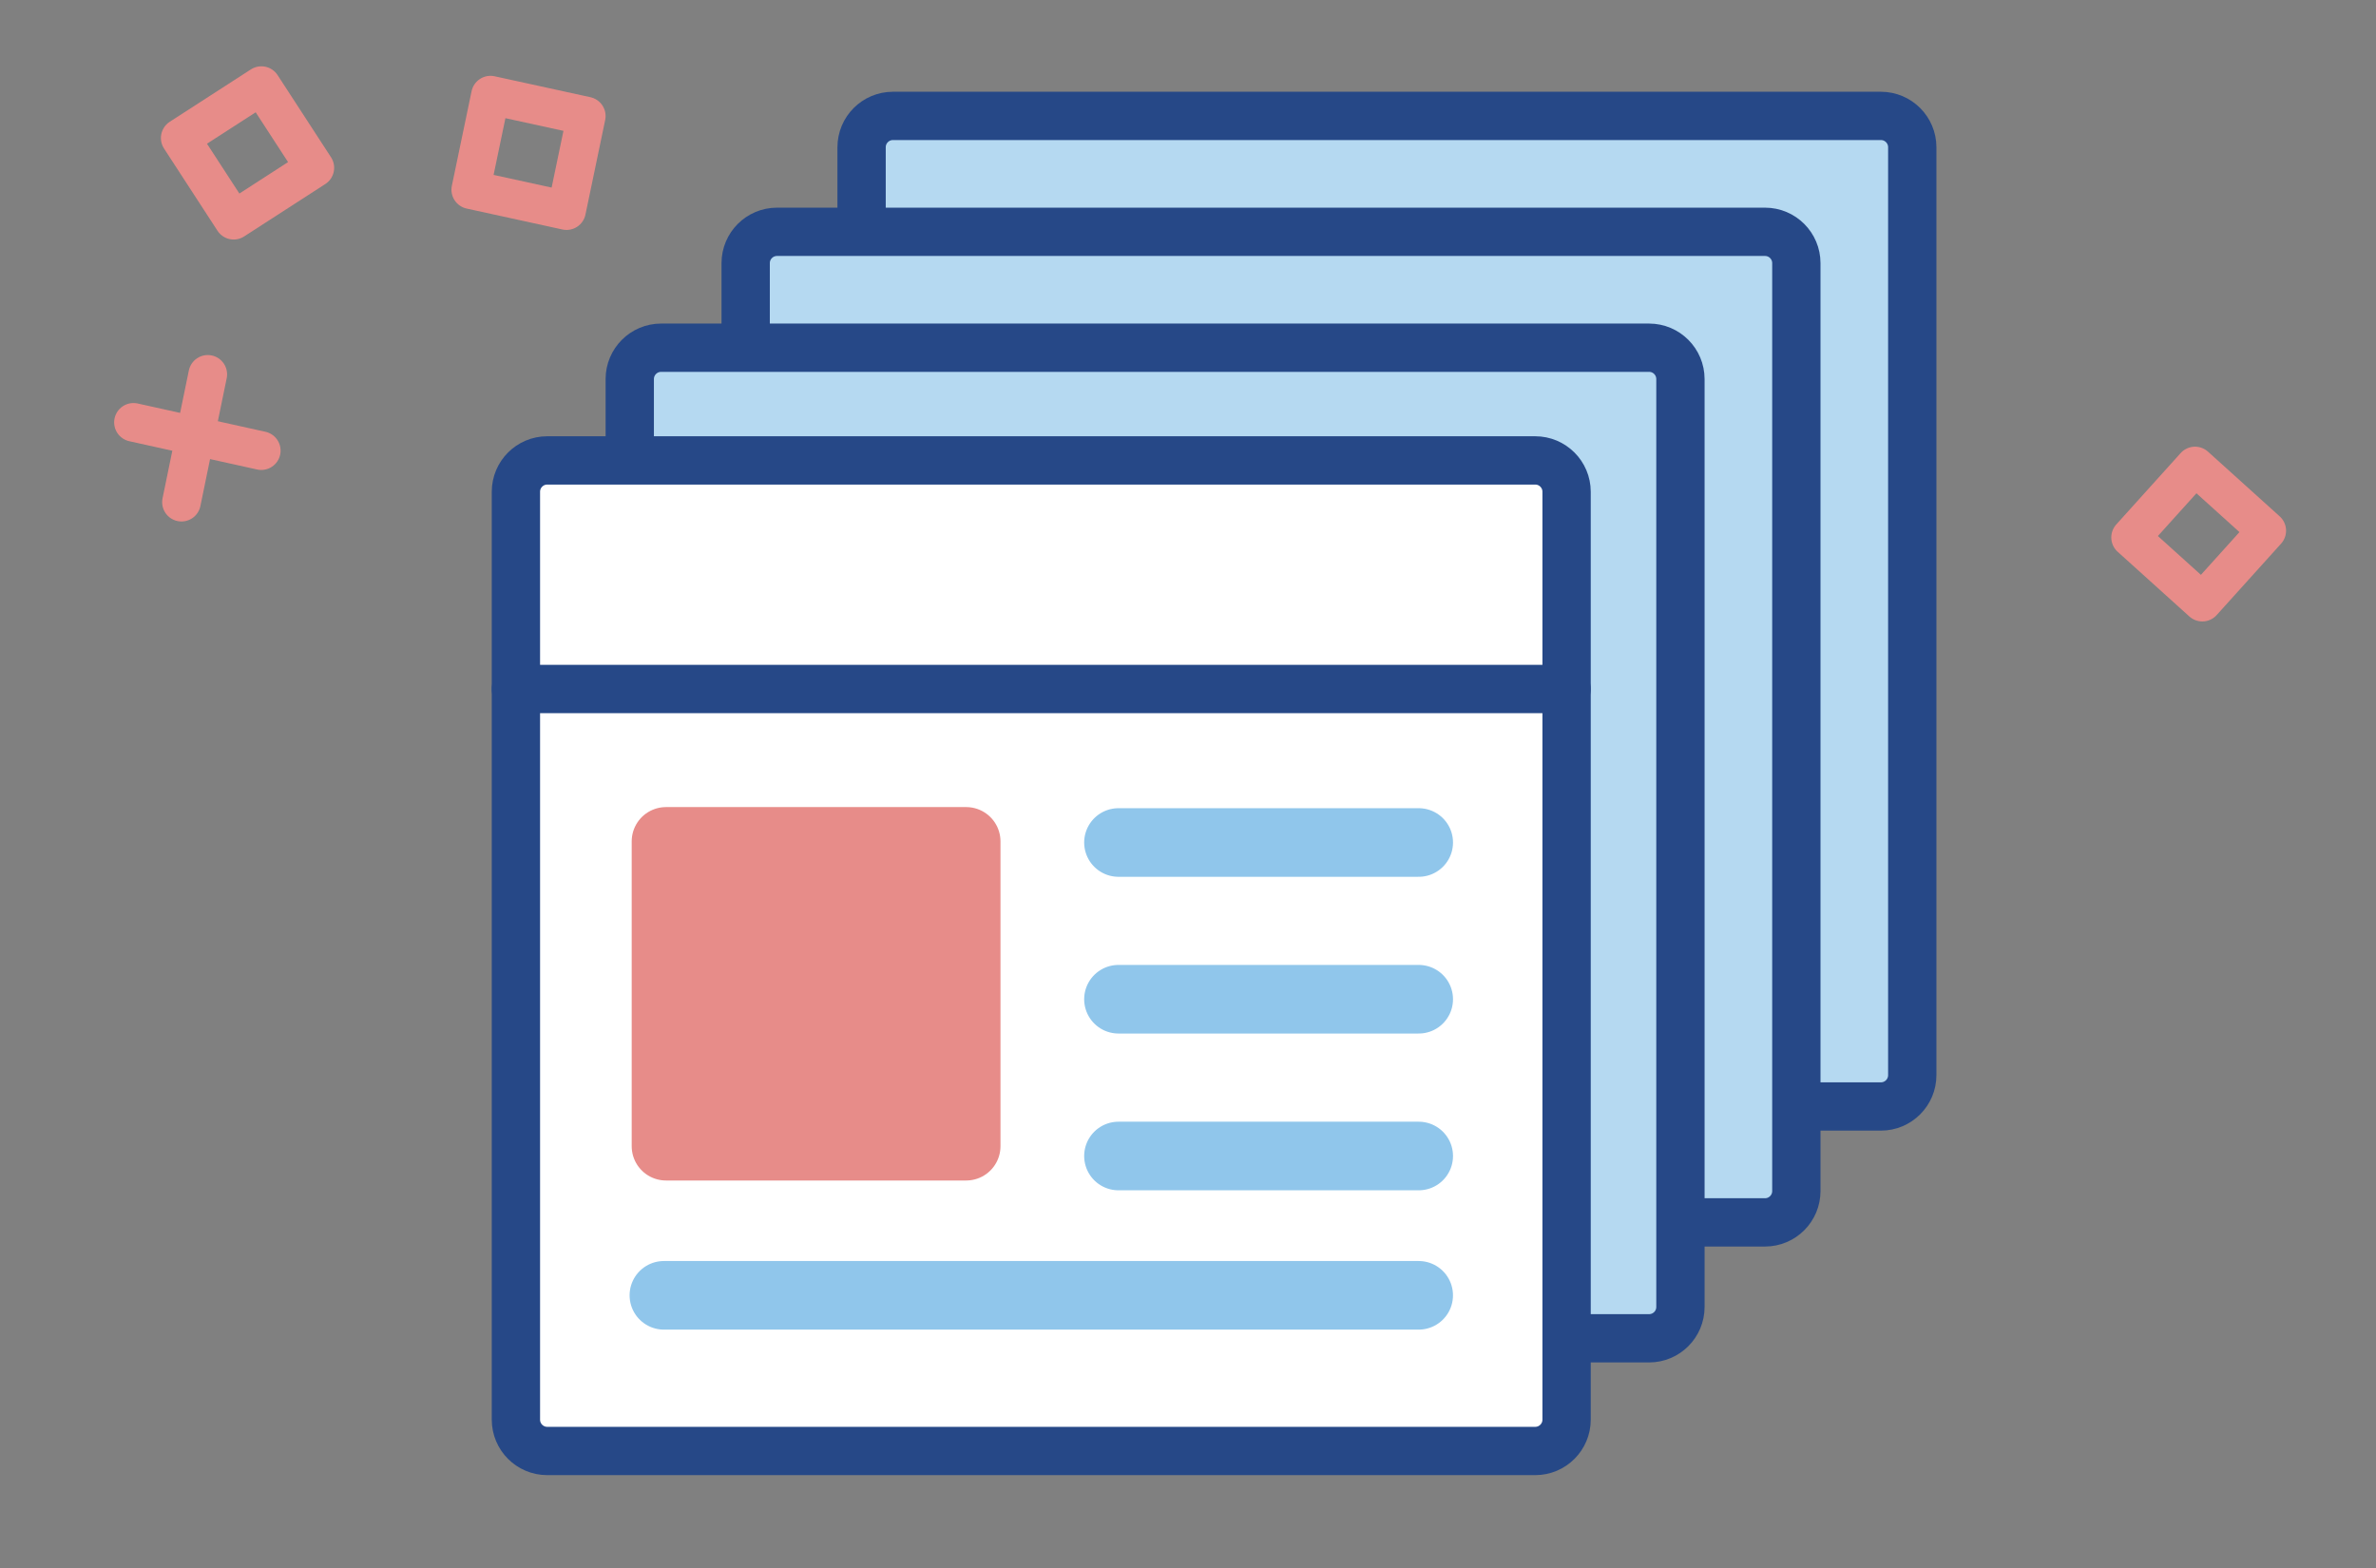 <svg width="103" height="68" viewBox="0 0 103 68" fill="none" xmlns="http://www.w3.org/2000/svg">
<rect x="0" y="0" width="103" height="68" fill="#808080" stroke="none"/>
<g clip-path="url(#clip0_4041_39308)">
<path d="M37.35 6.384C37.35 5.634 37.959 5.025 38.709 5.025H81.537C82.288 5.025 82.897 5.634 82.897 6.384V46.612C82.897 47.362 82.288 47.971 81.537 47.971H38.709C37.959 47.971 37.35 47.362 37.35 46.612V6.384Z" fill="#B5D9F1" stroke="#264887" stroke-width="2.094" stroke-linecap="round" stroke-linejoin="round"/>
<path d="M32.325 11.409C32.325 10.658 32.934 10.05 33.685 10.05H76.513C77.263 10.05 77.872 10.658 77.872 11.409V51.637C77.872 52.387 77.263 52.996 76.513 52.996H33.685C32.934 52.996 32.325 52.387 32.325 51.637V11.409Z" fill="#B5D9F1" stroke="#264887" stroke-width="2.094" stroke-linecap="round" stroke-linejoin="round"/>
<path d="M27.3 16.435C27.3 15.684 27.909 15.075 28.66 15.075H71.488C72.239 15.075 72.847 15.684 72.847 16.435V56.662C72.847 57.413 72.239 58.021 71.488 58.021H28.66C27.909 58.021 27.3 57.413 27.3 56.662V16.435Z" fill="#B5D9F1" stroke="#264887" stroke-width="2.094" stroke-linecap="round" stroke-linejoin="round"/>
<path d="M22.365 21.32C22.365 20.57 22.973 19.961 23.724 19.961H66.552C67.303 19.961 67.912 20.57 67.912 21.32V61.548C67.912 62.298 67.303 62.907 66.552 62.907H23.724C22.973 62.907 22.365 62.298 22.365 61.548V21.32Z" fill="white" stroke="#264887" stroke-width="2.094" stroke-linecap="round" stroke-linejoin="round"/>
<path d="M22.364 29.872H67.911" stroke="#264887" stroke-width="2.094" stroke-linecap="round" stroke-linejoin="round"/>
<path d="M28.871 36.478H41.884V49.693H28.871V36.478Z" fill="#E78C89" stroke="#E78C89" stroke-width="2.974" stroke-linecap="round" stroke-linejoin="round"/>
<path d="M28.78 56.158H61.5" stroke="#90C6EB" stroke-width="2.974" stroke-linecap="round" stroke-linejoin="round"/>
<path d="M48.486 43.321H61.501" stroke="#90C6EB" stroke-width="2.974" stroke-linecap="round" stroke-linejoin="round"/>
<path d="M48.486 50.118H61.501" stroke="#90C6EB" stroke-width="2.974" stroke-linecap="round" stroke-linejoin="round"/>
<path d="M48.486 36.526H61.501" stroke="#90C6EB" stroke-width="2.974" stroke-linecap="round" stroke-linejoin="round"/>
<path d="M11.331 3.712L7.813 5.983L10.13 9.547L13.648 7.275L11.331 3.712Z" stroke="#E78C89" stroke-width="1.675" stroke-linecap="round" stroke-linejoin="round"/>
<path d="M21.263 4.125L20.408 8.224L24.56 9.131L25.415 5.032L21.263 4.125Z" stroke="#E78C89" stroke-width="1.675" stroke-linecap="round" stroke-linejoin="round"/>
<path d="M5.786 18.311L11.326 19.537Z" fill="#E78C89"/>
<path d="M5.786 18.311L11.326 19.537" stroke="#E78C89" stroke-width="1.675" stroke-linecap="round"/>
<path d="M9.007 16.23L7.867 21.771Z" fill="#E78C89"/>
<path d="M9.007 16.23L7.867 21.771" stroke="#E78C89" stroke-width="1.675" stroke-linecap="round"/>
<path d="M98.264 23.008L95.155 20.203L92.362 23.3L95.471 26.105L98.264 23.008Z" stroke="#E78C89" stroke-width="1.675" stroke-linecap="round" stroke-linejoin="round"/>
</g>
<defs>
<clipPath id="clip0_4041_39308">
<rect width="102" height="68" fill="white" transform="translate(0.5)"/>
</clipPath>
</defs>
</svg>
